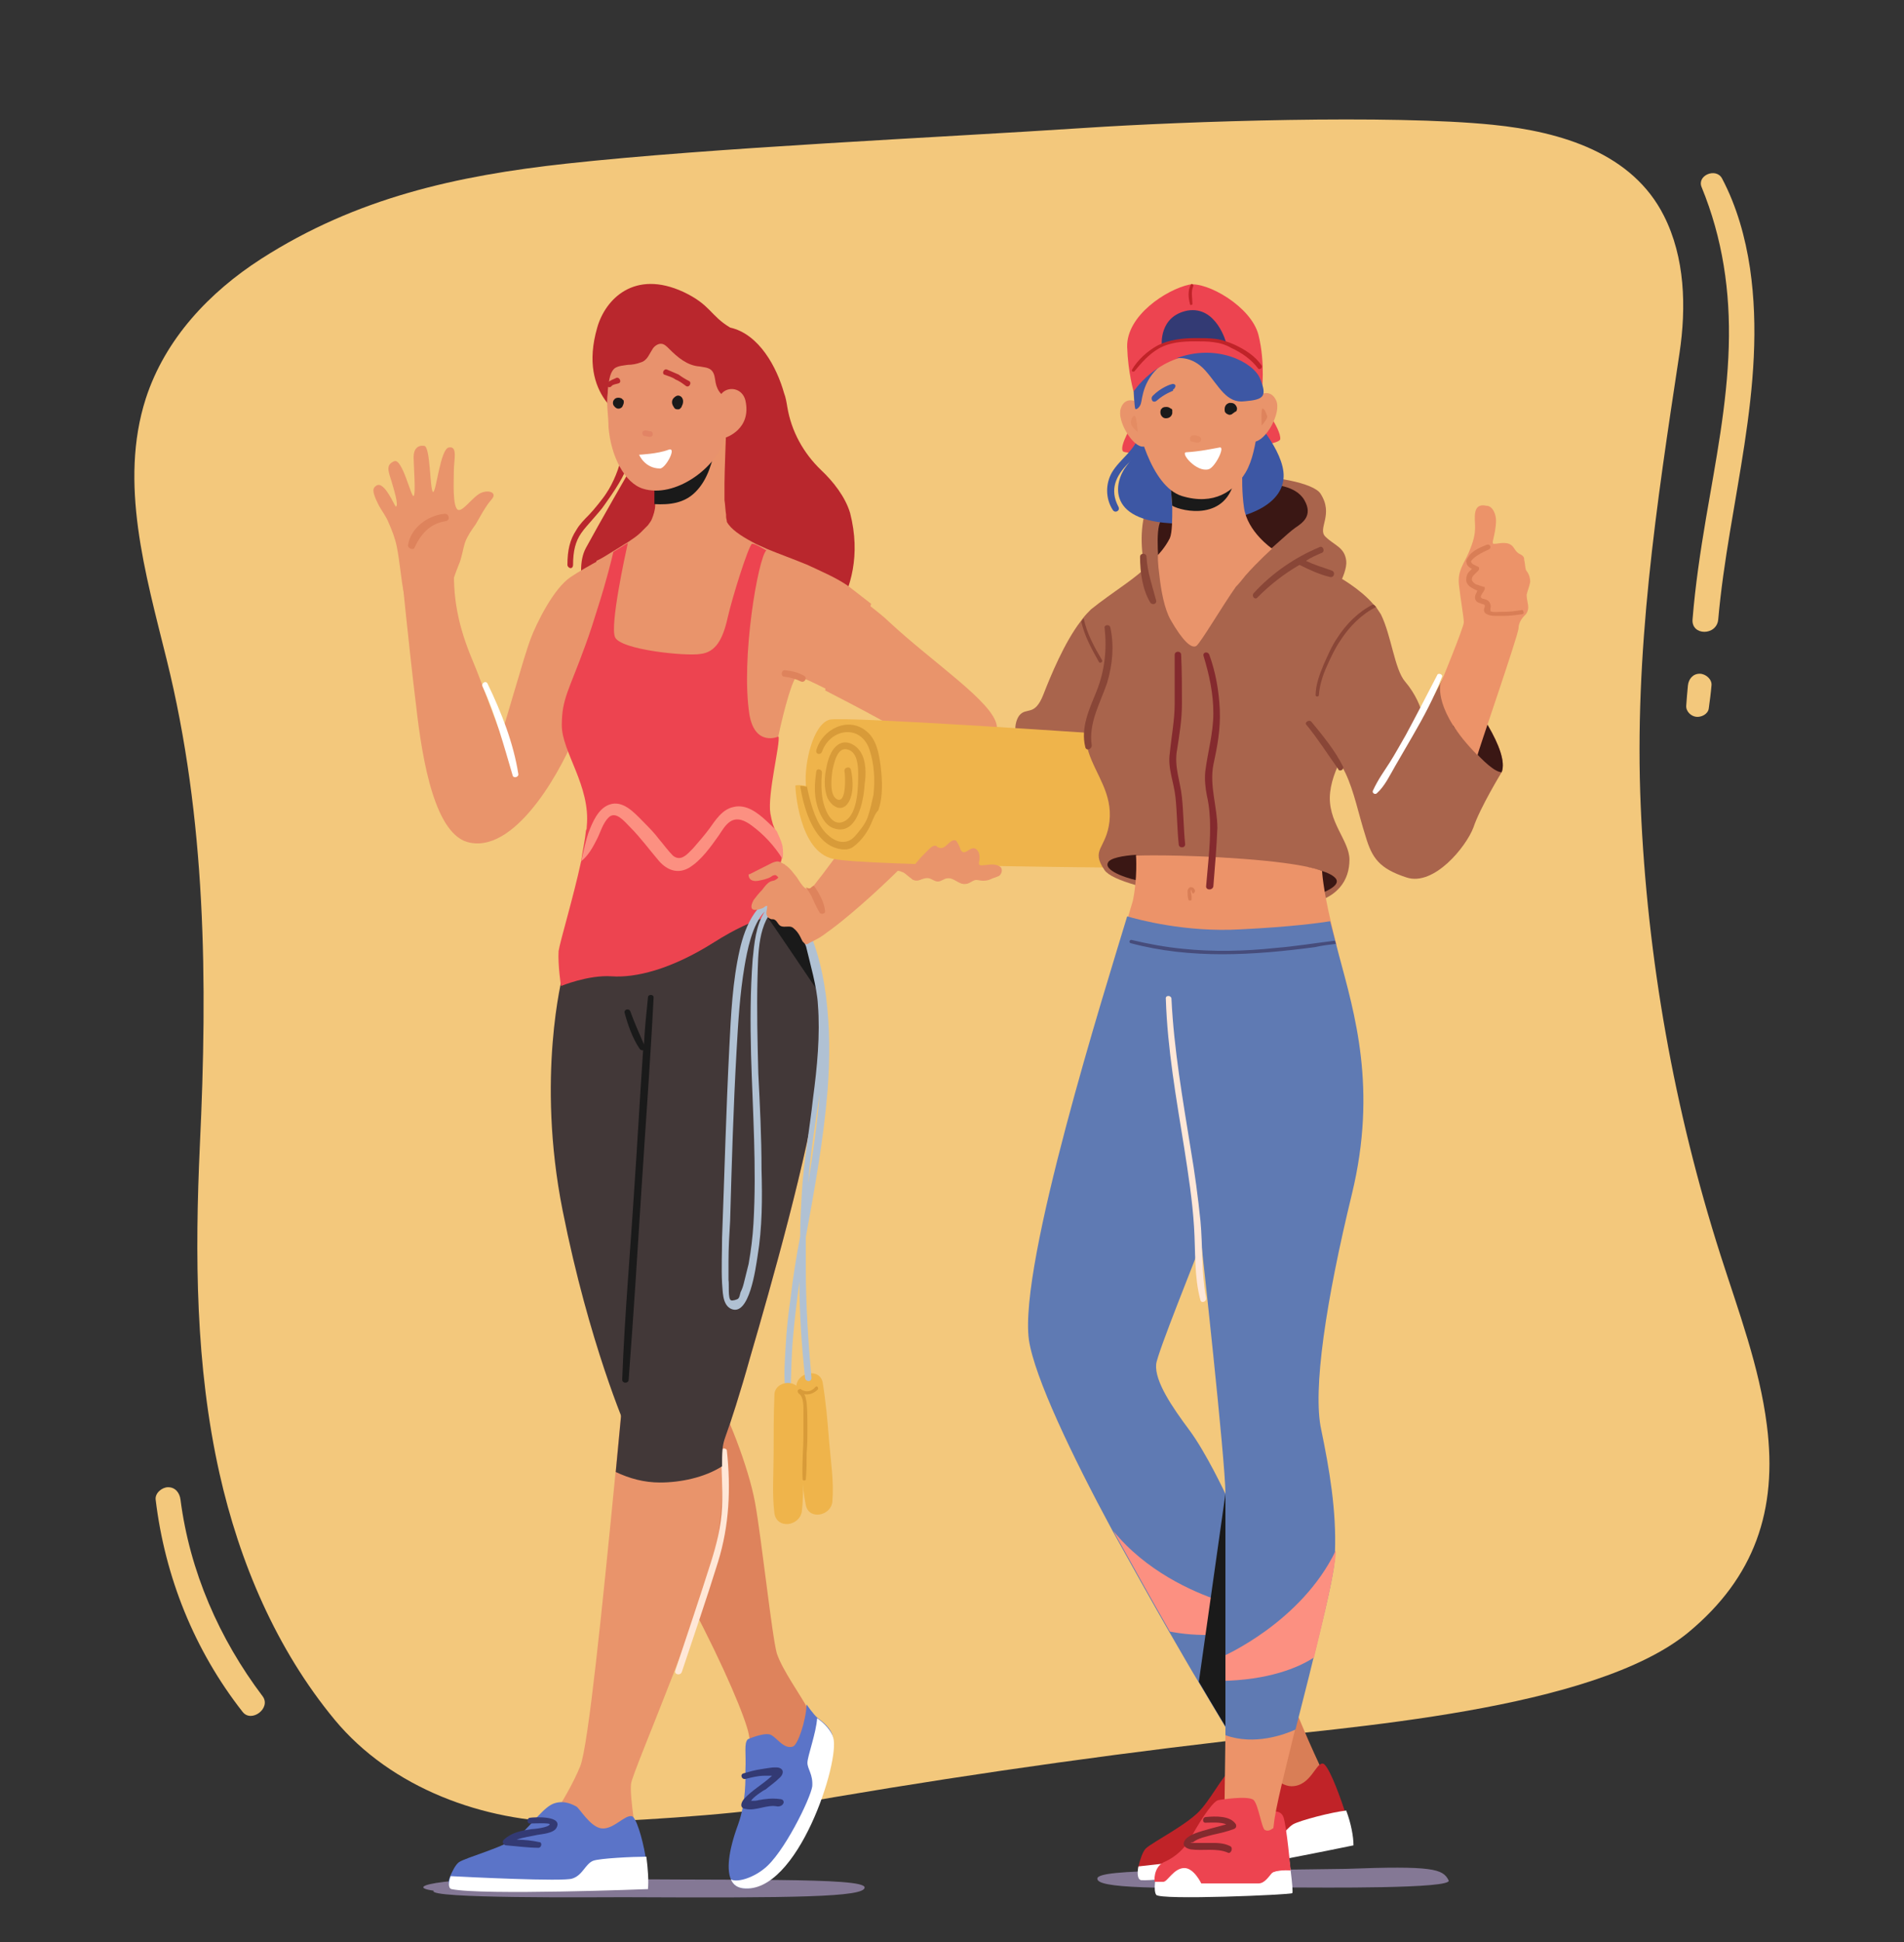 <svg width="255" height="260" viewBox="0 0 255 260" fill="none" xmlns="http://www.w3.org/2000/svg">
<rect x="0" y="0" width="255" height="260" fill="#333333" stroke="none"/>
<path d="M19.522 53.368C15.913 64.618 19.466 76.773 22.314 88.278C27.614 109.647 27.812 131.385 26.768 153.32C26.092 168.018 26.176 182.887 29.391 197.246C32.069 209.175 37.004 220.792 44.814 230.234C52.399 239.392 64.777 243.915 76.535 243.971C82.4 243.999 98.443 242.925 104.224 241.908C124.158 238.374 144.206 235.435 164.338 233.088C180.156 231.251 213.456 229.046 226.172 218.503C234.941 211.21 238.099 202.249 236.633 190.801C235.646 183 232.826 175.537 230.43 168.047C224.227 148.627 220.618 128.36 219.743 108.008C218.841 87.26 221.83 67.756 224.932 47.291C225.862 41.1 225.665 34.458 222.845 28.889C218.644 20.55 209.198 17.639 199.921 16.706C186.303 15.321 158.868 16.226 145.221 17.13C125.483 18.43 95.511 19.759 75.858 21.907C61.14 23.518 47.718 26.486 34.974 34.656C28.037 39.122 22.116 45.369 19.522 53.368Z" fill="#F3C87C"/>
<path d="M234.378 35.928C233.757 31.773 232.601 27.618 230.627 23.886C229.838 22.416 227.244 23.462 227.892 25.045C230.712 31.914 231.755 39.037 231.53 46.443C231.304 54.16 229.782 61.764 228.484 69.368C227.723 73.862 227.046 78.385 226.68 82.936C226.511 85.141 229.922 85.141 230.12 82.936C231.501 67.219 236.69 51.814 234.378 35.928Z" fill="#F3C87C"/>
<path d="M227.639 90.2C226.708 90.2 226.145 90.935 226.06 91.783C225.975 92.688 225.891 93.592 225.834 94.469C225.778 95.232 226.455 95.882 227.16 95.967C227.836 96.052 228.739 95.627 228.851 94.864C228.992 93.819 229.133 92.801 229.218 91.755C229.302 90.935 228.428 90.2 227.639 90.2Z" fill="#F3C87C"/>
<path d="M35.171 227.096C29.363 219.408 25.415 210.391 24.175 200.78C24.062 199.875 23.498 199.112 22.511 199.112C21.693 199.112 20.735 199.904 20.848 200.78C22.088 211.126 26.036 220.962 32.492 229.188C33.677 230.714 36.355 228.679 35.171 227.096Z" fill="#F3C87C"/>
<mask id="mask0" mask-type="alpha" maskUnits="userSpaceOnUse" x="0" y="-1" width="255" height="261">
<rect y="-0" width="255" height="260" fill="white"/>
</mask>
<g mask="url(#mask0)">
</g>
<g clip-path="url(#clip0)">
<path d="M76.427 76.06C76.211 76.06 75.995 75.843 75.995 75.626C75.995 73.675 76.319 72.265 77.182 70.964C77.613 70.205 78.26 69.554 78.907 68.903C79.447 68.361 80.849 66.626 81.173 66.084C82.143 64.675 83.006 62.506 83.222 61.096C83.222 60.879 83.546 61.53 83.761 61.53C83.977 61.53 84.085 61.747 84.085 61.964C83.869 63.482 82.035 66.084 80.957 67.602C80.525 68.253 79.986 68.795 79.447 69.446C78.907 70.096 78.26 70.747 77.829 71.397C77.074 72.482 76.75 73.783 76.75 75.626C76.75 75.843 76.642 76.06 76.427 76.06Z" fill="#B9272D"/>
<path d="M84.085 56.217C84.085 56.217 77.29 53.181 79.986 43.855C81.065 40.06 84.948 36.048 91.528 39.084C95.195 40.819 95.087 42.229 97.784 43.855C101.667 44.723 104.04 49.169 105.01 52.638C105.226 53.181 105.334 53.831 105.442 54.482C105.981 57.735 107.599 60.663 109.972 62.94C111.59 64.458 113.208 66.518 113.855 68.687C116.768 80.072 108.246 86.361 108.246 86.361L79.555 83.542C79.555 83.542 76.534 76.928 78.476 73.349C80.418 69.771 84.301 63.048 84.301 63.048L84.085 56.217Z" fill="#B9272D"/>
<path d="M58.09 253.132C57.011 254.217 79.77 254 83.546 254C106.521 254.108 115.797 254 115.797 252.699C115.797 251.289 98.215 251.831 74.916 251.506C60.678 251.181 53.452 252.482 58.09 253.132Z" fill="#847895"/>
<path d="M108.354 229.06C107.276 227 104.795 223.638 104.04 221.361C103.392 219.084 101.99 205.964 101.127 201.193C100.264 196.422 97.244 188.723 95.518 186.229C94.656 184.928 93.361 182 92.282 179.397C90.017 185.578 87.644 191.651 85.918 198.048C88.291 204.771 90.772 211.385 92.606 214.855C97.136 223.422 99.833 230.036 100.264 232.096C100.696 234.157 102.098 245.434 104.363 246.843C106.52 248.145 109.541 231.229 108.354 229.06Z" fill="#DE835C"/>
<path d="M99.509 252.807C98.754 252.699 98.215 252.373 97.891 251.614C97.352 250.422 97.46 248.036 98.862 244.241C99.941 241.205 99.833 238.06 99.833 236.976C99.941 234.699 99.617 233.398 100.157 232.855C100.157 232.855 102.098 231.988 103.069 232.205C103.932 232.422 104.903 234.265 106.197 233.831C106.844 233.614 107.923 230.47 108.031 228.193C108.031 228.193 108.893 229.494 109.541 230.036C110.296 230.578 111.266 231.446 111.482 232.313C112.237 235.349 106.52 253.566 99.509 252.807Z" fill="#5B74C8"/>
<path d="M99.509 252.807C98.754 252.699 98.215 252.373 97.891 251.614C98.646 252.048 100.696 251.506 102.314 250.205C104.902 248.253 108.57 240.771 108.786 239.144C108.893 237.518 108.138 236.867 108.138 236C108.138 235.132 109.325 231.988 109.433 230.036C110.404 230.687 111.374 231.771 111.59 232.638C112.561 235.675 106.844 253.675 99.509 252.807Z" fill="white"/>
<path d="M104.579 240.879C103.824 240.771 103.177 240.771 102.422 240.879C102.206 240.879 101.882 240.988 101.667 240.988C101.343 241.096 101.019 241.096 100.804 241.096C100.696 241.096 100.696 241.096 100.588 241.096C100.804 240.663 102.206 239.687 102.53 239.578C103.177 239.036 103.824 238.602 104.363 238.06C104.903 237.626 105.118 236.867 104.255 236.651C103.608 236.542 102.637 236.759 101.882 236.867C101.127 236.976 100.372 237.193 99.617 237.41C99.078 237.518 99.294 238.277 99.833 238.169C100.696 237.952 101.559 237.735 102.422 237.735C102.745 237.735 103.069 237.735 103.392 237.735C103.392 237.735 103.392 237.735 103.285 237.843C102.098 238.928 100.696 239.687 99.617 240.879C99.186 241.422 99.078 242.072 99.833 242.181C101.235 242.506 102.745 241.53 104.147 241.855C105.01 241.855 105.226 240.988 104.579 240.879Z" fill="#333A74"/>
<path d="M85.379 246.735C85.379 246.735 84.301 240.663 84.516 238.819C84.732 236.976 95.303 213.229 96.273 204.879C96.597 202.277 96.705 200.325 96.705 198.807C96.813 195.446 96.597 194.144 97.136 192.41C97.784 190.675 99.186 186.337 100.48 181.675C103.177 172.458 108.354 154.241 109.649 144.373C111.482 130.819 106.52 123.554 106.52 123.554C103.608 118.349 87.105 128.325 87.105 128.325L84.085 179.289C84.085 179.289 83.33 188.181 82.251 199.024C80.741 214.422 78.799 233.723 77.721 236.434C75.887 240.988 71.573 246.843 71.573 246.843L85.379 246.735Z" fill="#E9946B"/>
<path d="M86.458 252.699C86.458 252.699 64.777 253.566 60.571 252.699C60.139 252.59 59.923 252.048 60.247 251.289C60.571 250.53 61.002 249.663 61.434 249.337C62.296 248.687 67.797 247.277 69.523 245.759C71.357 244.132 72.867 241.855 74.269 241.422C75.671 240.988 76.75 241.638 77.182 241.855C77.613 242.072 79.015 244.566 80.525 244.783C82.143 245 83.653 242.94 84.624 243.157C85.163 243.265 86.026 245.976 86.458 248.578C86.781 250.205 86.674 251.614 86.458 252.699Z" fill="#5B74C8"/>
<path d="M86.781 252.916C86.781 252.916 64.669 253.783 60.463 252.916C60.031 252.807 60.031 252.048 60.355 251.181C62.296 251.289 75.456 251.94 76.642 251.506C78.044 251.072 78.368 249.554 79.447 249.12C80.31 248.795 84.732 248.578 86.566 248.578C86.781 250.205 86.889 251.831 86.781 252.916Z" fill="white"/>
<path d="M70.925 243.373C70.494 243.482 70.602 244.241 71.033 244.132C71.357 244.132 73.73 244.024 73.622 244.241C73.514 244.675 71.465 244.891 71.141 244.891C69.739 245.108 68.552 245.325 67.474 246.301C67.15 246.626 67.474 247.06 67.797 247.06C69.2 247.169 70.71 247.385 72.112 247.385C72.543 247.385 72.651 246.626 72.22 246.626C71.249 246.41 70.171 246.301 69.2 246.301C70.063 245.976 71.033 245.867 72.004 245.651C72.651 245.542 74.054 245.434 74.485 244.783C75.564 243.048 71.573 243.265 70.925 243.373Z" fill="#333A74"/>
<path d="M97.352 194.253C97.352 193.819 96.597 193.819 96.597 194.253C96.597 196.747 96.813 199.241 96.705 201.735C96.597 204.337 95.95 206.831 95.195 209.217C93.685 213.988 92.067 218.759 90.449 223.638C90.233 224.181 91.096 224.397 91.312 223.855C92.93 218.976 94.656 213.988 96.166 209.108C97.676 204.229 97.891 199.241 97.352 194.253Z" fill="#FFE7D7"/>
<path d="M75.348 130.602C75.348 130.602 71.788 144.157 75.348 162.048C78.907 179.94 83.869 191.217 83.869 191.217L90.88 127.783L75.348 130.602Z" fill="#423838"/>
<path d="M96.705 196.313C94.332 197.831 91.096 198.482 88.399 198.482C86.242 198.482 84.301 197.94 82.467 197.072C83.438 187.096 84.085 179.289 84.085 179.289L87.105 128.325C87.105 128.325 103.608 118.349 106.521 123.554C106.521 123.554 111.482 130.819 109.649 144.373C108.354 154.241 103.177 172.458 100.48 181.675C99.186 186.337 97.784 190.675 97.136 192.41C96.705 193.602 96.705 194.578 96.705 196.313Z" fill="#423838"/>
<path d="M84.948 159.12C85.379 152.94 85.703 146.759 86.134 140.578C86.026 140.687 85.811 140.578 85.703 140.47C84.732 139.06 84.085 137.217 83.653 135.59C83.546 135.157 84.193 134.94 84.409 135.373C84.948 136.891 85.595 138.301 86.242 139.819C86.35 137.759 86.566 135.59 86.781 133.53C86.781 133.096 87.537 133.096 87.537 133.53C87.105 142.096 86.458 150.663 85.919 159.12C85.379 167.687 84.84 176.253 84.193 184.711C84.193 185.253 83.33 185.253 83.33 184.711C83.653 176.144 84.409 167.687 84.948 159.12Z" fill="#1A1A1A"/>
<path d="M60.786 77.361C60.786 77.361 60.786 77.253 60.786 77.361C61.002 76.711 61.218 76.169 61.434 75.626C61.865 74.65 61.973 73.566 62.296 72.59C62.62 71.723 63.159 70.964 63.699 70.205C64.346 69.12 64.993 67.819 65.856 66.843C66.611 65.976 65.532 65.542 64.454 65.976C63.375 66.409 61.973 68.578 61.326 68.253C60.571 67.819 60.786 64.241 60.786 62.94C60.786 61.639 61.326 59.687 60.139 59.904C58.953 60.012 58.413 66.084 57.982 65.867C57.55 65.434 57.658 59.687 56.795 59.687C55.932 59.578 55.393 60.12 55.393 61.205C55.393 62.289 55.717 66.193 55.393 66.409C55.07 66.626 53.883 61.313 52.804 61.747C51.726 62.181 51.941 62.94 52.373 64.241C52.697 65.325 53.452 67.711 53.02 67.819C52.912 67.928 51.51 64.349 50.431 65C49.892 65.325 49.784 65.759 50.647 67.494C51.079 68.361 51.726 69.12 52.049 69.988C52.481 70.964 52.912 72.048 53.128 73.132C53.559 75.193 53.667 77.361 54.099 79.422C54.207 79.855 54.207 80.181 54.422 80.506C55.07 81.373 56.472 82.132 57.335 81.482C57.874 81.156 58.413 80.723 58.953 80.289C59.492 79.855 60.031 79.313 60.463 78.879C60.786 78.337 60.678 77.795 60.786 77.361Z" fill="#E9946B"/>
<path d="M55.501 73.349C56.364 71.506 57.55 70.096 59.708 69.771C60.355 69.662 60.139 68.687 59.492 68.795C57.227 69.012 54.962 70.747 54.638 73.024C54.638 73.458 55.393 73.675 55.501 73.349Z" fill="#DE835C"/>
<path d="M82.79 73.675C82.79 73.675 78.692 75.735 76.427 77.253C74.161 78.771 71.896 83.325 71.033 85.602C70.171 87.879 67.366 97.964 67.15 98.181C66.935 98.397 64.777 91.891 63.159 88.096C61.541 84.193 60.463 79.964 60.894 74.976C61.326 69.988 53.667 75.518 53.667 75.518C53.667 75.518 54.854 87.446 55.717 94.385C56.58 102.084 58.306 111.952 62.944 112.819C69.415 114.12 75.671 102.193 77.29 97.747C78.907 93.409 82.79 73.675 82.79 73.675Z" fill="#E9946B"/>
<path d="M65.317 91.566C67.15 95.361 68.768 99.482 69.415 103.602C69.523 104.036 68.768 104.253 68.66 103.819C67.474 99.807 66.395 95.795 64.669 92C64.346 91.458 65.101 91.024 65.317 91.566Z" fill="white"/>
<path d="M80.094 81.265C80.525 86.144 81.712 92.217 84.948 92.867C88.184 93.518 91.312 91.891 94.008 89.397L97.46 107.181L102.853 105.554C102.853 105.554 103.5 102.084 104.255 98.506C105.01 94.928 106.197 90.699 106.736 90.59C107.276 90.482 110.404 92.108 113.64 93.735C114.179 91.783 114.61 89.831 115.042 87.771C115.581 85.494 116.12 83.217 116.66 80.831C115.257 79.747 113.747 78.554 113.424 78.337C111.806 77.253 109.972 76.494 108.138 75.626C106.305 74.867 104.471 74.217 102.637 73.458C101.99 73.132 101.343 72.915 100.804 72.59C99.186 71.723 97.891 70.855 97.352 69.879C97.352 69.662 97.244 69.446 97.244 69.12V69.012V68.903C97.136 68.253 97.136 67.602 97.028 66.952C97.028 66.518 97.028 66.084 97.028 65.65C97.028 65.65 97.028 65.65 97.028 65.542C97.028 65.217 97.028 65 97.028 64.675C97.028 63.482 97.244 57.735 97.244 57.735L91.528 60.771L87.752 62.831C87.752 62.831 87.752 63.807 87.752 65.108C87.752 65.434 87.752 65.434 87.752 65.867C87.752 66.518 87.752 66.952 87.752 67.602C87.752 68.253 87.537 68.903 87.321 69.446C87.213 69.771 86.997 69.988 86.781 70.313C86.458 70.638 86.134 70.964 85.811 71.289C85.379 71.723 84.732 72.156 84.085 72.59C83.869 72.699 83.761 72.807 83.546 72.915C83.222 73.132 82.683 73.458 82.143 73.783C81.28 74.325 80.418 74.867 79.878 75.084C79.878 75.301 79.77 78.012 80.094 81.265Z" fill="#E9946B"/>
<path d="M105.118 89.723C106.089 89.831 106.952 90.048 107.707 90.482C108.138 90.699 107.815 91.458 107.276 91.241C106.628 90.915 105.873 90.699 105.01 90.59C104.579 90.59 104.579 89.723 105.118 89.723Z" fill="#DE835C"/>
<path d="M93.145 65.867C91.635 67.385 89.694 67.602 87.644 67.494C87.644 66.952 87.644 66.518 87.644 65.976C87.644 65.65 87.644 65.542 87.644 65.217C87.644 64.024 87.644 62.94 87.644 62.94L91.42 60.879L95.95 59.361C95.411 61.747 94.871 64.132 93.145 65.867Z" fill="#1A1A1A"/>
<path d="M81.605 50.795C81.497 51.446 81.389 52.096 81.389 52.638C81.174 54.048 81.497 55.675 81.497 57.193C81.821 61.096 83.654 64.675 86.135 65.434C90.342 66.735 95.951 62.723 97.138 58.602C97.138 58.602 100.697 57.518 99.834 53.614C99.403 51.879 97.461 51.663 96.598 52.747C96.167 52.313 95.951 51.771 95.843 51.229C95.735 50.687 95.735 49.928 95.196 49.494C94.764 49.169 94.225 49.169 93.686 49.06C92.068 48.952 90.773 47.867 89.587 46.675C89.263 46.349 88.94 46.024 88.508 46.024C88.077 46.024 87.645 46.349 87.43 46.675C87.214 47 86.998 47.434 86.782 47.759C86.567 48.084 86.243 48.41 85.812 48.518C85.272 48.735 84.625 48.843 84.086 48.843C83.439 48.952 82.9 48.952 82.36 49.277C81.929 49.602 81.713 50.253 81.605 50.795Z" fill="#E8926D"/>
<path d="M90.341 53.181C90.449 53.072 90.665 52.964 90.772 52.964C90.772 52.964 90.772 52.964 90.88 52.964C91.528 53.072 91.635 53.831 91.312 54.373C91.312 54.482 91.204 54.59 91.096 54.699C90.988 54.807 90.88 54.807 90.772 54.807C90.449 54.807 90.341 54.699 90.233 54.482C89.91 54.048 89.91 53.506 90.341 53.181Z" fill="#1A1A1A"/>
<path d="M82.251 53.506C82.467 53.181 83.006 53.181 83.33 53.398C83.33 53.398 83.33 53.506 83.438 53.506C83.546 53.614 83.546 53.723 83.546 53.831C83.546 54.048 83.438 54.265 83.33 54.482C83.006 54.807 82.575 54.807 82.251 54.373C82.035 54.157 82.035 53.723 82.251 53.506Z" fill="#1A1A1A"/>
<g opacity="0.5">
<path opacity="0.5" d="M86.026 57.952C86.026 57.735 86.242 57.626 86.458 57.626C86.674 57.626 86.889 57.735 87.105 57.735C87.321 57.735 87.429 57.952 87.429 58.169C87.429 58.385 87.213 58.494 86.997 58.494C86.781 58.494 86.566 58.385 86.35 58.385C86.134 58.385 86.026 58.169 86.026 57.952Z" fill="#CF5D4C"/>
</g>
<path d="M89.37 49.494C89.91 49.711 90.341 49.928 90.88 50.144C91.312 50.47 91.851 50.795 92.283 51.012C92.714 51.229 92.283 51.988 91.851 51.663C91.42 51.337 90.988 51.012 90.449 50.795C90.017 50.47 89.478 50.361 88.939 50.144C88.615 49.928 88.939 49.277 89.37 49.494Z" fill="#B9272D"/>
<path d="M81.388 51.229C81.712 50.904 82.143 50.795 82.575 50.578C83.006 50.47 83.33 51.229 82.791 51.337C82.467 51.446 82.143 51.446 81.928 51.663C81.604 52.096 81.065 51.663 81.388 51.229Z" fill="#B9272D"/>
<path d="M85.595 60.879C85.595 60.879 88.076 60.771 89.478 60.229C90.772 59.687 89.154 62.723 88.4 62.723C86.35 62.723 85.595 60.879 85.595 60.879Z" fill="white"/>
<path d="M75.132 132.012C75.132 132.012 78.8 130.494 81.928 130.711C85.056 130.928 89.802 129.843 95.626 126.157C101.451 122.47 104.363 122.47 104.363 122.47L104.255 115.964C104.255 115.964 104.579 115.638 104.687 114.988C104.795 114.554 104.795 114.012 104.687 113.253C104.471 112.385 104.148 111.843 103.932 111.301C103.608 110.759 103.392 110.108 103.177 108.916C102.745 106.422 104.579 99.265 104.255 98.614C104.255 98.614 101.127 100.024 100.372 95.687C99.186 88.096 101.559 74.65 102.637 73.675C102.53 73.675 101.235 72.807 100.804 72.807C100.804 72.807 100.804 72.807 100.696 72.807C100.157 73.349 98.107 79.855 97.46 82.675C96.813 85.602 95.842 87.337 93.793 87.554C91.959 87.879 83.006 87.012 82.359 85.277C81.712 83.65 83.653 74.65 84.085 72.699C83.869 72.807 83.761 72.916 83.546 73.024C83.222 73.241 82.683 73.566 82.143 73.891C81.928 74.867 81.173 77.903 80.094 81.265C79.555 83 79.015 84.735 78.368 86.47C76.211 92.434 75.24 93.518 75.24 97.096C75.24 100.675 79.123 105.229 78.584 110.65C78.584 110.867 78.584 110.976 78.476 111.193C78.368 112.385 78.044 113.795 77.829 115.313C76.75 120.301 75.024 125.94 74.809 127.349C74.701 129.193 75.132 132.012 75.132 132.012Z" fill="#ED4450"/>
<path d="M77.829 115.313C78.8 114.554 79.447 113.361 79.986 112.277C80.418 111.409 80.741 110.217 81.496 109.458C82.467 108.482 83.653 110 84.409 110.759C85.811 112.169 86.997 113.795 88.292 115.313C89.37 116.506 90.772 117.048 92.282 116.181C93.9 115.205 95.195 113.361 96.273 111.843C96.705 111.193 97.136 110.434 97.784 110C98.754 109.349 99.833 109.891 100.696 110.542C102.314 111.735 103.716 113.253 104.795 114.988C104.903 114.554 104.903 114.012 104.795 113.253C104.579 112.385 104.255 111.843 104.04 111.301C103.608 110.759 103.069 110.325 102.637 109.891C101.451 108.807 99.941 107.614 98.215 108.048C96.705 108.373 95.842 109.783 94.979 110.976C94.332 111.843 93.577 112.711 92.822 113.578C92.067 114.337 91.204 115.422 90.125 114.554C89.478 113.903 88.939 113.144 88.292 112.385C87.644 111.518 86.889 110.759 86.134 110C84.948 108.807 83.438 107.072 81.604 107.723C80.094 108.265 79.339 110.108 78.8 111.518C78.476 112.494 78.152 113.903 77.829 115.313Z" fill="#FC9081"/>
<path d="M96.705 171.807C96.813 172.783 96.705 174.518 97.784 175.169C100.372 176.578 101.235 169.53 101.451 168.229C102.098 164.325 102.098 160.422 101.99 156.518C101.99 152.289 101.775 147.952 101.559 143.723C101.451 139.494 101.343 135.156 101.451 130.928C101.559 127.675 101.451 123.446 104.148 121.169C104.471 121.169 104.903 121.169 105.226 121.277C105.765 121.385 105.981 120.518 105.442 120.41C101.559 119.325 99.725 124.205 99.078 127.132C98.107 131.361 97.891 135.916 97.676 140.253C97.244 148.711 97.028 157.169 96.705 165.735C96.705 167.687 96.597 169.747 96.705 171.807ZM97.568 171.373C97.568 170.506 97.568 169.638 97.568 168.879C97.568 167.036 97.676 165.301 97.784 163.458C97.999 155.867 98.215 148.277 98.647 140.687C98.862 136.891 99.078 133.096 99.725 129.301C100.049 127.458 100.696 123.771 102.422 122.036C101.235 123.879 101.019 126.265 100.804 128.434C100.48 132.663 100.48 137 100.588 141.229C100.804 148.711 101.343 156.301 100.912 163.783C100.804 165.626 100.588 167.361 100.264 169.205C100.049 170.072 99.833 170.94 99.617 171.807C99.509 172.241 99.401 172.566 99.186 173C99.078 173.325 99.078 173.65 98.862 173.867C98.754 173.976 98.107 174.193 97.891 174.084C97.46 173.867 97.676 171.916 97.568 171.373Z" fill="#B0C1D3"/>
<path d="M110.188 185.144C110.619 187.747 110.835 190.349 111.051 193.06C111.267 195.663 111.698 198.373 111.482 200.976C111.374 202.928 108.354 203.578 107.923 201.518C107.383 198.916 107.383 196.205 107.168 193.602C106.952 191 106.736 188.398 106.628 185.795C106.628 183.626 109.864 183.084 110.188 185.144Z" fill="#EFB44B"/>
<path d="M102.853 122.903C102.853 122.795 109.433 132.554 109.433 132.554C109.433 132.554 108.57 126.482 107.599 124.638C106.628 122.795 102.853 122.903 102.853 122.903Z" fill="#1A1A1A"/>
<path d="M105.226 180.157C105.334 178.096 105.55 176.036 105.873 173.867C106.197 171.048 106.628 168.337 107.168 165.518C107.168 163.566 107.276 161.723 107.383 159.771C107.599 155.759 108.462 150.988 108.894 146.976C109.433 142.964 109.864 138.518 109.541 134.506C109.433 132.229 108.462 128.867 107.923 126.59C107.491 124.53 107.06 124.53 105.765 122.795C105.55 122.47 105.981 121.928 106.197 122.361C108.57 125.072 109.217 128.217 109.756 131.578C110.296 135.59 110.619 139.169 110.188 143.181C109.756 147.41 108.678 152.94 108.354 157.169C108.354 157.602 108.246 157.928 108.246 158.361C109.433 150.988 110.404 143.397 109.972 135.916C109.649 131.036 108.246 126.265 105.658 122.144C105.442 121.711 106.521 121.277 106.736 121.711C109.001 125.072 110.08 129.301 110.619 133.313C111.159 137.65 111.159 141.663 110.835 146C110.296 152.614 109.109 159.12 107.923 165.626C107.923 167.036 107.923 168.446 107.923 169.855C107.923 174.735 108.246 179.614 108.678 184.494C108.678 185.036 107.923 185.036 107.815 184.494C107.383 180.265 107.06 175.928 107.06 171.59C106.736 174.084 106.413 176.578 106.197 179.181C105.981 181.566 105.981 183.843 105.873 186.337C105.873 186.663 105.334 186.663 105.226 186.337C104.903 184.385 105.118 182.217 105.226 180.157Z" fill="#B0C1D3"/>
<path d="M100.372 117.048C101.235 116.614 102.53 115.964 103.392 115.53C104.147 115.205 104.363 115.313 104.903 115.638C105.01 115.638 105.118 115.747 105.226 115.855C105.765 116.181 106.305 116.94 106.736 117.482C106.952 117.807 107.383 118.566 107.815 118.891C108.031 119 108.246 119.108 108.462 119C108.57 118.891 108.678 118.783 108.893 118.675C109.109 118.458 109.217 118.241 109.325 118.132C110.188 117.157 122.916 100.024 121.945 98.831C120.974 97.855 114.502 94.494 110.511 92.434C111.374 87.771 112.669 83.542 113.424 78.879C114.502 79.53 118.062 82.241 119.033 83.217C124.965 88.747 132.947 93.952 133.486 97.096C133.81 99.048 132.947 101.542 131.976 102.952C124.318 113.903 113.424 123.012 110.727 124.855C110.188 125.289 109.649 125.614 109.001 125.94C108.786 126.048 108.57 126.157 108.354 126.265C108.246 126.373 108.031 126.482 107.815 126.373C107.707 126.265 107.599 126.157 107.491 126.048L107.168 125.397C106.952 124.964 106.628 124.53 106.197 124.205C105.765 123.879 105.118 124.205 104.579 123.988C104.147 123.771 104.147 123.337 103.716 123.12C103.5 123.012 103.285 123.12 103.177 123.012C102.853 122.903 102.637 122.578 102.637 122.253C102.637 121.928 102.745 121.711 102.745 121.385V121.277C102.53 121.277 102.422 121.385 102.314 121.494C102.206 121.494 102.206 121.602 102.098 121.602C101.774 121.711 101.451 121.819 101.127 121.819H101.019C100.372 121.711 100.696 120.952 100.912 120.518C101.235 120.084 101.667 119.542 102.098 119.108C102.422 118.675 102.745 118.241 103.177 118.024C103.392 117.916 103.716 117.916 103.824 117.807C104.04 117.699 104.363 117.482 104.147 117.373C104.04 117.265 103.932 117.157 103.824 117.157C103.608 117.157 103.392 117.265 103.285 117.373C102.745 117.699 102.098 117.807 101.559 117.916C101.019 118.024 100.372 117.916 100.264 117.265C100.264 117.157 100.264 117.157 100.264 117.048C100.372 117.048 100.372 117.048 100.372 117.048Z" fill="#E9946B"/>
<path d="M116.875 107.181C116.768 107.181 116.66 107.181 116.552 107.072C116.336 106.855 116.336 106.53 116.444 106.313C118.925 103.277 121.729 97.855 122.053 97.205C122.053 97.205 122.053 97.096 122.161 97.096C122.269 96.879 122.484 96.771 122.7 96.879C122.916 96.879 123.024 96.988 123.132 97.205C123.132 97.313 123.239 97.313 123.132 97.638C122.916 98.072 122.484 99.048 121.406 101C120.435 102.735 118.925 105.229 117.523 106.964C117.091 107.181 116.983 107.181 116.875 107.181Z" fill="white"/>
<path d="M109.756 122.144C109.325 121.494 109.001 120.626 108.678 119.976C108.462 119.542 108.138 119.108 107.923 118.783C108.138 118.891 108.354 119 108.57 118.891C108.678 118.783 108.786 118.675 109.001 118.566C109.756 119.651 110.404 120.843 110.511 122.036C110.511 122.361 109.864 122.47 109.756 122.144Z" fill="#DE835C"/>
<path d="M107.168 186.554C107.383 189.156 107.491 191.867 107.491 194.47C107.491 197.072 107.707 199.783 107.383 202.385C107.06 204.337 104.04 204.771 103.716 202.602C103.392 200 103.608 197.289 103.608 194.687C103.608 192.084 103.608 189.482 103.716 186.771C103.716 184.819 106.952 184.494 107.168 186.554Z" fill="#EFB44B"/>
<path d="M107.06 186.012C107.168 185.904 107.168 185.904 107.276 186.012C107.923 186.446 108.678 186.337 109.217 185.687C109.433 185.47 109.649 185.795 109.541 186.012C109.001 186.554 108.354 186.771 107.707 186.663C107.923 186.988 107.923 187.313 108.031 187.747C108.138 188.94 108.138 190.024 108.138 191.217C108.138 192.301 108.138 193.385 108.031 194.578C108.031 195.663 108.031 196.855 107.923 198.048C107.923 198.265 107.491 198.265 107.491 198.048C107.383 196.096 107.599 194.144 107.599 192.193C107.599 191.217 107.599 190.241 107.599 189.265C107.599 188.506 107.707 186.988 106.952 186.554C106.736 186.229 106.844 186.012 107.06 186.012Z" fill="#D89B39"/>
<path d="M121.729 117.373C121.406 117.156 121.19 116.831 120.759 116.723C120.327 116.506 119.896 116.614 119.464 116.614C119.141 116.614 118.709 116.506 118.601 116.181C118.493 115.964 118.601 115.638 118.709 115.422C119.141 114.771 119.896 114.446 120.651 114.554C121.298 114.663 122.376 114.879 122.916 114.554C123.455 114.229 123.239 114.554 123.671 114.879C123.779 114.988 123.887 115.096 123.994 115.205C124.102 115.313 124.102 115.53 123.994 115.638C123.994 116.181 123.887 116.723 123.779 117.265C123.455 117.916 122.7 118.024 122.161 117.699C122.053 117.59 121.837 117.482 121.729 117.373Z" fill="#E9946B"/>
<path d="M155.491 90.699L150.852 102.301L136.075 98.831C136.075 98.831 135.644 96.988 136.507 95.795C137.477 94.602 138.556 96.012 139.742 92.976C140.713 90.482 142.547 86.036 144.704 83.217C144.812 83.108 144.92 82.891 145.028 82.783C145.351 82.349 145.783 81.915 146.106 81.59C148.911 79.313 152.902 76.928 153.549 75.735C154.304 74.65 155.491 90.699 155.491 90.699Z" fill="#A9644C"/>
<path d="M147.185 88.638C146.214 86.903 145.244 85.169 144.812 83.217C144.92 83.108 145.028 82.891 145.136 82.783C145.567 84.843 146.538 86.578 147.617 88.422C147.724 88.638 147.293 88.855 147.185 88.638Z" fill="#894637"/>
<path d="M152.686 116.181C152.686 116.181 116.228 115.964 111.59 114.988C106.952 114.012 106.521 105.446 106.521 105.229C106.521 105.12 106.736 105.12 107.06 105.12C107.491 105.12 107.923 105.229 107.923 105.229C107.923 105.12 107.923 105.12 107.923 105.012C107.707 102.193 108.894 96.879 111.159 96.337C113.424 95.903 146.646 98.181 146.646 98.181C154.736 100.675 152.686 116.181 152.686 116.181Z" fill="#EFB44B"/>
<path d="M153.225 76.169C153.225 76.169 149.019 81.373 148.695 83C148.587 84.626 149.235 86.795 147.832 91.132C146.43 95.47 144.812 97.638 145.783 100.675C146.754 103.711 149.019 106.205 148.587 110C148.156 113.687 145.999 113.687 147.94 116.506C149.882 119.325 169.189 121.819 174.259 121.169C179.328 120.518 180.731 117.699 180.731 115.096C180.731 112.494 177.711 110 178.142 106.096C178.573 102.193 181.594 98.723 182.78 95.144C183.967 91.675 179.113 77.253 179.113 77.253L153.225 76.169Z" fill="#A9644C"/>
<path d="M148.695 83.976C148.587 83.542 147.832 83.65 147.94 84.084C148.264 87.012 147.94 89.831 146.861 92.542C145.891 94.928 144.704 97.422 145.351 100.024C145.459 100.566 146.214 100.349 146.214 99.807C145.783 96.771 147.293 94.277 148.264 91.458C149.019 88.964 149.234 86.361 148.695 83.976Z" fill="#894637"/>
<path d="M154.951 81.373C154.951 81.373 151.5 74 153.549 67.928C155.598 61.855 175.014 63.265 176.848 66.084C178.681 68.903 176.416 70.747 177.495 71.831C178.681 73.024 180.083 73.241 180.299 75.084C180.515 76.928 178.034 80.614 178.034 80.614C178.034 80.614 161.207 89.181 159.374 87.988C157.54 87.012 154.951 81.373 154.951 81.373Z" fill="#A9644C"/>
<path d="M170.268 64.891C170.268 64.891 173.504 64.891 174.69 66.952C175.877 69.012 174.475 69.988 173.504 70.638C172.533 71.289 169.621 74.108 168.218 75.193C166.816 76.385 155.275 76.277 155.275 76.277C155.275 76.277 154.628 70.964 155.491 69.662C156.353 68.47 170.268 64.891 170.268 64.891Z" fill="#3A1714"/>
<path d="M151.823 56.542C151.823 56.542 149.774 59.795 150.421 60.446C151.068 61.096 171.131 60.229 171.454 58.819C171.67 57.41 168.434 53.289 168.434 53.289L151.823 56.542Z" fill="#ED4450"/>
<path d="M152.578 58.602C152.578 58.602 152.47 60.337 150.852 62.398C149.234 64.458 147.832 70.205 158.511 70.096C168.326 69.988 172.317 66.843 171.886 63.157C171.454 59.47 167.032 55.024 167.032 55.024L152.578 58.602Z" fill="#3D57A4"/>
<path d="M170.376 73.458C170.376 73.458 168.542 75.084 166.816 77.036C166.385 77.578 165.953 78.12 165.522 78.554C163.688 81.156 160.884 85.928 160.237 86.47C159.589 86.903 158.403 85.819 156.785 83C155.922 81.482 155.491 78.988 155.275 77.036C155.059 75.518 155.059 74.325 155.059 74.325C155.059 74.325 156.03 73.349 156.677 72.048C157.001 71.289 157.001 69.446 157.001 67.928C156.893 66.301 156.785 65.108 156.785 65.108L159.05 64.132L166.601 59.361C166.601 59.361 166.061 64.241 166.601 67.928C167.032 71.181 170.376 73.458 170.376 73.458Z" fill="#E9946B"/>
<path d="M152.578 58.06C152.147 60.229 149.99 61.422 148.911 63.265C148.048 64.783 148.048 66.735 149.019 68.253C149.342 68.795 150.097 68.361 149.774 67.819C148.587 65.542 149.45 63.699 151.068 62.072C152.147 60.988 153.118 59.904 153.441 58.277C153.441 57.735 152.686 57.518 152.578 58.06Z" fill="#3D57A4"/>
<path d="M165.414 63.807C164.443 69.879 158.295 68.47 157.001 67.711C156.893 66.301 156.785 65.108 156.785 65.108L159.05 64.132L165.414 63.807Z" fill="#1A1A1A"/>
<path d="M152.039 50.687C152.255 49.928 152.578 49.277 153.118 48.626C153.98 47.651 155.167 46.891 156.353 46.458C157.432 46.024 158.619 45.807 159.913 45.807C161.099 45.807 162.286 46.132 163.472 46.566C164.335 46.783 165.09 47.108 165.845 47.542C166.708 48.084 167.356 48.735 167.895 49.602C168.326 50.361 168.866 51.337 168.866 52.205C168.758 54.048 168.65 55.783 168.434 57.626C168.111 59.47 167.787 61.638 166.816 63.265C165.306 65.759 162.61 67.711 158.295 66.409C154.088 65.108 152.147 56.759 152.039 54.807C151.823 53.398 151.715 51.988 152.039 50.687Z" fill="#E9946B"/>
<path d="M158.834 60.554C160.668 60.446 162.178 60.12 163.365 59.904C164.12 59.795 162.717 62.614 161.854 62.831C160.237 63.265 158.079 60.663 158.834 60.554Z" fill="white"/>
<path d="M168.758 52.855C168.758 52.855 170.16 51.988 170.915 53.614C171.67 55.241 169.513 59.145 167.895 59.145C166.385 59.253 168.758 52.855 168.758 52.855Z" fill="#E9946B"/>
<g opacity="0.7">
<path opacity="0.7" d="M159.374 58.711C159.374 58.494 159.589 58.277 159.805 58.277C160.021 58.277 160.237 58.277 160.452 58.385C160.668 58.385 160.884 58.602 160.884 58.819C160.884 59.036 160.668 59.253 160.452 59.253C160.237 59.253 160.021 59.253 159.805 59.144C159.482 59.144 159.374 59.036 159.374 58.711Z" fill="#DE835C"/>
</g>
<path d="M157.216 52.096C157.324 51.988 157.432 51.771 157.432 51.663C157.432 51.446 157.109 51.337 156.893 51.446C156.785 51.446 155.491 51.879 154.412 52.964C154.196 53.181 154.196 53.398 154.304 53.614C154.412 53.831 154.736 53.831 154.951 53.614C155.922 52.747 157.109 52.313 157.109 52.313C157.109 52.096 157.109 52.096 157.216 52.096Z" fill="#3D57A4"/>
<path d="M163.257 51.229C163.149 51.12 163.041 50.904 163.041 50.795C163.041 50.578 163.257 50.47 163.58 50.47C163.688 50.47 164.983 50.795 166.277 51.771C166.493 51.879 166.493 52.205 166.385 52.422C166.277 52.638 165.953 52.638 165.738 52.422C164.659 51.663 163.472 51.337 163.472 51.337C163.472 51.229 163.365 51.229 163.257 51.229Z" fill="#3D57A4"/>
<path d="M169.081 54.699C169.405 54.699 169.621 55.458 169.729 55.783C169.729 56.108 168.973 56.976 168.973 56.976C168.973 56.976 168.866 54.699 169.081 54.699Z" fill="#DE835C"/>
<path d="M152.039 53.723C152.039 53.723 150.637 53.072 150.097 54.699C149.558 56.325 151.715 59.904 153.118 59.795C154.736 59.795 152.039 53.723 152.039 53.723Z" fill="#E9946B"/>
<g opacity="0.71">
<path opacity="0.71" d="M151.931 55.675C151.607 55.675 151.392 56.542 151.5 56.759C151.5 57.084 152.362 57.843 152.362 57.843C152.362 57.843 152.255 55.675 151.931 55.675Z" fill="#DE835C"/>
</g>
<path d="M164.12 55.241C164.012 55.132 164.012 54.916 164.012 54.807C164.012 54.373 164.227 54.048 164.659 53.94C164.983 53.94 165.198 53.94 165.414 54.157C165.63 54.373 165.738 54.699 165.63 54.916C165.63 55.024 165.522 55.132 165.414 55.132C165.306 55.241 165.09 55.349 164.983 55.458C164.767 55.566 164.551 55.566 164.443 55.458C164.335 55.458 164.227 55.349 164.12 55.241Z" fill="#1A1A1A"/>
<path d="M157.001 54.916C157.001 55.024 157.001 55.241 157.001 55.349C156.893 55.783 156.569 56 156.138 56C155.814 56 155.598 55.783 155.491 55.566C155.383 55.349 155.383 55.024 155.491 54.807C155.598 54.699 155.598 54.699 155.706 54.59C155.922 54.482 156.03 54.482 156.246 54.482C156.461 54.482 156.677 54.59 156.785 54.699C156.893 54.699 157.001 54.807 157.001 54.916Z" fill="#1A1A1A"/>
<path d="M151.823 52.205C151.823 52.205 151.931 54.482 152.039 54.699C152.039 54.916 152.578 54.699 152.794 54.048C153.01 53.398 153.01 50.578 156.03 48.518C157.324 47.542 152.47 49.602 151.823 52.205Z" fill="#3D57A4"/>
<path d="M151.823 52.422C151.823 52.422 154.736 47.867 160.452 47.434C166.169 47 168.542 50.904 168.974 52.53C168.974 52.53 169.513 48.735 168.542 44.831C167.571 41.036 161.639 37.675 159.266 38.108C156.246 38.759 150.852 42.229 150.96 46.458C151.068 49.819 151.823 52.422 151.823 52.422Z" fill="#ED4450"/>
<path d="M155.598 46.241C155.598 46.241 159.589 44.506 164.228 45.916C164.228 45.916 162.933 40.928 159.05 41.578C155.167 42.337 155.598 46.241 155.598 46.241Z" fill="#333A74"/>
<path d="M168.974 48.952C168.111 47.651 166.708 46.783 165.306 46.132C164.551 45.807 163.688 45.482 162.825 45.373C161.962 45.265 161.1 45.265 160.129 45.265C158.403 45.265 156.569 45.482 155.059 46.241C153.657 47 152.363 48.193 151.608 49.494C151.5 49.711 151.715 49.819 151.931 49.711C152.902 48.518 153.873 47.434 155.167 46.675C156.677 45.807 158.403 45.699 160.129 45.699C160.884 45.699 161.747 45.699 162.502 45.807C163.365 45.916 164.12 46.132 164.875 46.566C166.277 47.217 167.571 48.084 168.542 49.385C168.758 49.494 169.081 49.277 168.974 48.952Z" fill="#C02328"/>
<path d="M157.54 47.976C157.54 47.976 159.589 47.542 161.423 49.602C163.257 51.663 164.227 54.048 166.708 53.723C169.297 53.506 169.729 53.072 168.758 50.687C167.895 48.518 162.933 45.916 157.54 47.976Z" fill="#3D57A4"/>
<path d="M159.482 38.108C159.05 38.976 159.158 39.843 159.374 40.711C159.374 40.928 159.697 40.819 159.697 40.711C159.697 39.843 159.482 39.084 159.805 38.325C159.913 38.108 159.589 37.891 159.482 38.108Z" fill="#C02328"/>
<path d="M154.843 80.397C154.304 78.337 153.657 76.602 153.549 74.542C153.549 74 152.686 74 152.686 74.542C152.686 76.602 153.01 78.988 154.088 80.723C154.412 81.048 154.951 80.831 154.843 80.397Z" fill="#894637"/>
<path d="M178.358 76.385C177.171 75.952 175.985 75.626 174.906 75.084C175.553 74.65 176.308 74.325 177.063 74C177.495 73.783 177.171 73.024 176.74 73.241C173.396 74.65 170.376 76.711 167.895 79.421C167.571 79.855 168.111 80.397 168.434 79.964C170.16 78.229 171.994 76.819 174.043 75.626C175.338 76.277 176.74 76.928 178.142 77.253C178.681 77.361 178.897 76.602 178.358 76.385Z" fill="#894637"/>
<path d="M116.875 109.783C116.336 111.193 115.473 112.494 114.287 113.361C113.424 114.012 112.129 113.687 111.266 113.253C108.678 111.843 107.599 107.94 107.168 105.229C107.599 105.229 108.031 105.337 108.031 105.337C108.031 105.229 108.031 105.229 108.031 105.12C108.462 107.181 109.217 110.434 110.943 111.843C112.022 112.819 113.424 113.144 114.502 111.952C115.15 111.193 115.905 110.325 116.228 109.349C116.552 108.373 116.768 107.397 116.983 106.422C117.199 104.361 117.091 102.301 116.444 100.349C115.257 96.879 111.159 97.53 110.08 100.675C109.864 101.108 109.217 101 109.325 100.458C110.08 97.638 113.639 95.795 116.12 97.964C117.415 99.048 117.738 101 117.954 102.626C118.17 104.578 118.278 106.638 117.63 108.482C117.199 108.916 117.091 109.349 116.875 109.783Z" fill="#D89B39"/>
<path d="M115.257 100.675C114.718 99.807 113.639 99.156 112.669 99.482C111.482 99.915 110.943 101.434 110.727 102.518C110.404 103.928 110.296 105.554 110.835 106.855C111.266 107.723 112.345 108.699 113.316 107.831C114.395 106.747 114.287 104.47 113.963 103.06C113.855 102.518 112.992 102.735 113.1 103.277C113.208 103.711 113.424 107.831 112.022 106.964C111.051 106.313 111.374 104.036 111.482 103.169C111.698 102.193 112.129 99.915 113.532 100.349C114.826 100.675 114.934 102.518 114.934 103.602C114.934 105.337 114.934 109.566 112.669 110.108C111.159 110.434 110.404 108.156 110.188 107.072C109.972 105.879 109.972 104.687 110.08 103.494C110.188 103.06 109.433 102.735 109.325 103.277C109.109 104.795 109.001 106.313 109.433 107.831C109.756 108.916 110.404 110.434 111.59 110.867C114.826 112.06 115.689 107.072 115.797 105.012C116.012 103.602 116.012 101.867 115.257 100.675Z" fill="#D89B39"/>
<path d="M124.426 113.687C124.426 113.687 124.426 113.578 124.426 113.687C124.749 113.361 125.073 113.144 125.397 113.253C125.504 113.361 125.612 113.47 125.72 113.47C126.152 113.687 126.583 113.361 126.907 113.036C127.23 112.711 127.77 112.277 128.093 112.602C128.309 112.928 128.525 113.361 128.633 113.687C128.633 113.795 128.74 113.903 128.848 114.012C129.28 114.337 129.711 113.687 130.25 113.578C130.682 113.47 131.006 113.903 131.113 114.229C131.221 114.663 131.221 114.988 131.113 115.422C131.113 115.53 131.113 115.638 131.113 115.747C131.221 115.855 131.329 115.855 131.437 115.855C132.192 115.855 133.055 115.53 133.81 115.964C134.349 116.181 134.241 116.94 133.81 117.265C133.594 117.373 133.271 117.482 132.947 117.59C132.516 117.807 132.192 117.916 131.653 117.916C131.329 117.916 131.006 117.807 130.682 117.807C130.143 117.916 129.819 118.349 129.28 118.349C128.417 118.458 127.77 117.482 126.907 117.59C126.475 117.59 126.044 118.024 125.612 118.024C125.181 118.024 124.857 117.699 124.426 117.59C123.994 117.482 123.563 117.699 123.131 117.807C122.808 117.916 122.269 117.916 122.053 117.59C121.298 116.614 123.779 114.337 124.426 113.687Z" fill="#E9946B"/>
<path d="M201.117 103.385C201.117 103.385 198.205 108.156 197.342 110.759C196.371 113.361 192.056 118.675 188.389 117.482C184.722 116.289 183.751 114.879 182.888 111.952C181.917 108.916 181.378 105.988 180.191 103.494C179.005 100.891 173.935 94.494 173.935 94.494L173.827 81.59L179.113 77.144C179.113 77.144 182.133 78.771 183.967 80.94C184.074 81.048 184.182 81.156 184.29 81.265C184.506 81.59 184.722 81.915 184.937 82.241C186.34 85.06 186.771 89.614 188.173 91.241C189.575 92.867 190.438 94.928 190.438 95.687C190.438 96.337 193.89 89.614 193.89 89.614C193.89 89.614 194.321 90.156 195.077 91.024C197.342 93.952 202.196 100.566 201.117 103.385Z" fill="#A9644C"/>
<path d="M179.868 102.626C178.789 100.458 177.171 98.506 175.661 96.662C175.337 96.229 174.582 96.771 175.014 97.096C176.524 98.94 177.818 101 179.221 102.952C179.328 103.385 180.083 103.06 179.868 102.626Z" fill="#894637"/>
<path d="M184.29 81.265C182.349 82.241 180.731 83.867 179.544 85.711C178.789 86.795 178.25 87.988 177.711 89.181C177.171 90.373 176.74 91.675 176.632 93.084C176.632 93.301 176.2 93.301 176.2 93.084C176.2 91.675 176.74 90.265 177.279 88.964C177.818 87.771 178.358 86.47 179.113 85.385C180.299 83.542 181.917 81.915 183.859 80.94C184.074 80.94 184.182 81.156 184.29 81.265Z" fill="#894637"/>
<path d="M192.488 90.373C191.086 93.084 189.683 95.795 188.281 98.397C187.526 99.699 186.879 100.891 186.124 102.084C185.369 103.277 184.614 104.253 183.859 105.879C183.751 106.205 184.182 106.422 184.398 106.205C185.477 105.229 186.124 103.819 186.879 102.518C187.634 101.217 188.389 99.915 189.144 98.614C190.654 96.012 192.056 93.409 193.135 90.59C193.243 90.265 192.596 90.048 192.488 90.373Z" fill="white"/>
<path d="M201.117 103.385C199.283 103.385 194.645 97.205 194.645 97.205L194.969 91.024C197.342 93.952 202.196 100.566 201.117 103.385Z" fill="#3A1714"/>
<path d="M197.881 101.108C197.773 101.108 203.382 84.952 203.382 84.084C203.382 83.759 203.49 83.434 203.598 83.217C203.814 82.783 204.029 82.566 204.353 82.241C205 81.373 204.461 80.614 204.461 79.638C204.569 79.096 204.784 78.662 204.892 78.12C205 77.795 204.892 77.361 204.784 77.036C204.676 76.711 204.461 76.494 204.353 76.277C204.245 75.843 204.245 75.409 204.137 74.976C204.137 74.867 204.137 74.65 204.029 74.542C203.814 74.217 203.49 74.217 203.274 74C202.843 73.675 202.735 73.132 202.303 72.915C201.98 72.699 201.656 72.699 201.225 72.699C200.901 72.699 200.47 72.807 200.146 72.807C200.038 72.807 199.93 72.807 199.93 72.699C199.93 72.59 199.93 72.59 199.93 72.482C200.146 71.506 200.362 70.638 200.362 69.662C200.362 68.903 199.93 67.711 199.068 67.711C197.126 67.277 197.557 69.446 197.557 70.53C197.557 71.614 197.342 72.482 196.695 74C196.047 75.518 195.184 76.385 195.4 78.337C195.616 80.289 196.047 82.675 196.047 83.325C196.047 83.976 192.919 91.566 192.919 91.566C192.919 91.566 191.949 95.144 197.881 101.108Z" fill="#EC9369"/>
<path d="M200.578 82.458C200.793 82.458 201.009 82.458 201.117 82.458C201.225 82.458 201.333 82.458 201.441 82.458C202.196 82.458 203.058 82.349 203.814 82.241C204.029 82.241 204.137 82.024 204.029 81.915C204.029 81.699 203.814 81.59 203.706 81.699C202.951 81.807 202.196 81.915 201.441 81.915C201.333 81.915 201.225 81.915 201.117 81.915C200.685 81.915 199.823 82.024 199.607 81.807V81.59C199.607 81.373 199.715 81.156 199.607 80.94C199.499 80.397 199.068 80.289 198.744 80.181C198.528 80.181 198.42 80.072 198.312 79.964C198.312 79.964 198.312 79.747 198.42 79.638C198.42 79.53 198.528 79.53 198.528 79.421C198.636 79.313 198.744 79.096 198.852 78.879C198.852 78.771 198.852 78.662 198.852 78.662C198.852 78.554 198.744 78.554 198.636 78.554C198.312 78.446 197.989 78.337 197.665 78.229C197.45 78.12 197.234 77.903 197.126 77.687C197.126 77.47 197.126 77.253 197.342 77.036C197.557 76.819 197.773 76.602 197.989 76.385C198.097 76.277 198.097 76.168 198.097 76.06C198.097 75.952 197.989 75.843 197.881 75.843C197.665 75.735 197.45 75.626 197.234 75.518C197.126 75.409 197.018 75.301 197.018 75.193C197.018 75.084 197.126 74.976 197.234 74.867C197.773 74.325 198.636 73.891 199.391 73.566C199.607 73.458 199.607 73.349 199.607 73.132C199.499 72.915 199.391 72.915 199.175 72.915C198.312 73.241 197.342 73.674 196.802 74.325C196.695 74.542 196.479 74.759 196.371 75.084C196.371 75.409 196.479 75.735 196.802 75.952C196.91 76.06 197.018 76.06 197.126 76.168C197.018 76.277 196.802 76.494 196.695 76.602C196.371 77.036 196.371 77.361 196.371 77.795C196.479 78.229 196.802 78.554 197.234 78.771C197.45 78.879 197.665 78.988 197.881 79.096C197.773 79.205 197.773 79.205 197.773 79.313C197.557 79.638 197.45 80.072 197.665 80.397C197.881 80.723 198.205 80.723 198.42 80.831C198.744 80.94 198.852 80.94 198.852 81.048V81.265C198.744 81.482 198.636 81.807 198.96 82.132C199.499 82.458 199.93 82.458 200.578 82.458Z" fill="#D97E56"/>
<path d="M175.014 116.072C175.014 116.072 178.573 116.723 179.005 117.807C179.436 119 175.553 120.084 175.553 120.084L175.014 116.072Z" fill="#3A1714"/>
<path d="M152.578 117.916C152.47 116.723 152.255 115.638 152.147 114.446C150.421 114.554 148.587 114.879 148.372 115.53C147.832 116.723 151.715 117.807 152.578 117.916C152.578 118.024 152.578 118.024 152.578 117.916Z" fill="#3A1714"/>
<path d="M155.275 127.458C157.756 128 160.237 128.217 162.717 128.325C168.326 128.651 173.72 128 179.005 126.482C178.681 125.397 178.466 124.313 178.25 123.446C177.171 118.891 177.063 116.614 177.063 116.614C177.063 116.614 175.23 115.638 166.493 114.988C157.756 114.337 152.147 114.554 152.147 114.554C152.147 114.554 152.363 117.59 151.715 120.626C151.608 120.952 151.392 121.711 151.068 122.795C150.852 123.554 150.529 124.53 150.205 125.723C151.608 126.59 153.657 127.132 155.275 127.458Z" fill="#EC9369"/>
<path d="M159.374 118.783C159.158 118.891 159.05 119.108 159.05 119.325C159.05 119.65 159.05 120.084 159.158 120.41C159.158 120.626 159.589 120.626 159.589 120.41C159.589 120.084 159.589 119.759 159.482 119.434C159.482 119.434 159.482 119.325 159.482 119.217C159.482 119.108 159.589 119.217 159.589 119.217C159.589 119.325 159.589 119.434 159.697 119.542C159.697 119.65 159.913 119.65 159.913 119.542C160.237 119.325 159.913 118.675 159.374 118.783Z" fill="#D97E56"/>
<path d="M193.998 251.723C194.861 252.916 176.308 252.699 173.18 252.699C154.52 252.916 146.861 252.807 146.969 251.506C146.969 250.096 161.315 250.53 180.299 250.205C191.841 249.771 193.243 250.205 193.998 251.723Z" fill="#847895"/>
<path d="M163.58 243.048C163.58 243.048 167.356 235.783 168.542 230.47C168.758 229.602 168.758 227.217 168.758 223.855C171.886 223.855 162.825 204.012 165.953 203.904C165.306 206.831 170.268 221.47 174.475 231.229C176.524 236.108 178.789 240.554 178.789 240.554L163.58 243.048Z" fill="#D97E56"/>
<path d="M180.946 246.843C180.946 246.843 157.971 251.723 153.118 251.397C152.578 251.397 152.255 250.855 152.47 249.879C152.686 249.012 153.01 247.928 153.441 247.494C154.304 246.626 159.374 244.132 160.992 242.072C162.717 240.012 164.012 237.193 165.414 236.542C166.816 235.783 168.218 236.325 168.758 236.542C169.297 236.759 171.239 239.144 172.964 239.144C175.553 239.144 176.2 236 177.171 236.108C177.818 236.217 179.113 239.47 180.083 242.397C180.838 244.132 181.054 245.65 180.946 246.843Z" fill="#C02328"/>
<path d="M181.27 247.06C181.27 247.06 157.864 251.94 152.902 251.723C152.363 251.723 152.255 250.855 152.47 249.879C154.628 249.663 168.542 248.036 169.836 247.385C171.239 246.626 171.994 245 173.18 244.241C174.151 243.699 178.358 242.614 180.299 242.397C180.946 244.132 181.27 245.867 181.27 247.06Z" fill="white"/>
<path d="M172.533 248.036C172.533 248.036 173.288 253.241 173.072 253.458C172.857 253.675 155.275 254.434 154.843 253.675C154.412 253.024 154.843 251.072 154.843 251.072L165.198 246.41L172.533 248.036Z" fill="white"/>
<path d="M170.268 242.614C170.268 242.614 171.454 242.181 171.886 243.265C172.317 244.458 172.857 250.422 172.857 250.422C172.857 250.422 170.592 250.205 169.836 251.072C169.189 252.048 168.003 248.253 168.003 248.253L170.268 242.614Z" fill="#ED4450"/>
<path d="M163.796 230.578C164.012 230.904 164.12 231.12 164.12 231.12V232.205L163.904 249.012C163.904 249.012 169.944 250.422 170.592 244.349C170.807 242.072 172.102 237.084 173.504 231.337C173.612 230.904 173.72 230.361 173.827 229.928C170.484 230.361 167.14 230.578 163.796 230.578Z" fill="#EC9369"/>
<path d="M163.257 240.988C163.257 240.988 167.14 240.337 167.895 240.988C168.542 241.638 168.974 244.783 169.405 245C169.837 245.217 170.16 245 170.484 244.783C170.807 244.566 172.641 250.313 172.641 250.313C172.641 250.313 170.807 250.313 170.376 250.747C169.944 251.181 169.405 252.157 168.542 252.157C167.571 252.157 160.884 252.157 160.884 252.157C160.884 252.157 159.913 250.096 158.619 250.096C157.216 250.096 156.354 251.94 155.814 251.94C155.383 251.94 154.628 251.94 154.628 251.94C154.628 251.94 154.412 250.096 155.814 249.337C156.569 249.012 158.403 248.144 159.697 245.65C161.1 243.157 162.61 240.988 163.257 240.988Z" fill="#ED4450"/>
<path d="M165.522 244.241C164.767 243.048 162.718 243.157 161.531 243.265C160.992 243.265 160.992 244.132 161.531 244.024C162.178 244.024 163.473 243.916 164.228 244.241C163.149 244.566 162.178 244.783 161.1 245.108C160.345 245.325 158.942 245.759 158.619 246.518C158.295 247.169 158.942 247.494 159.482 247.602C161.1 247.819 162.933 247.385 164.443 248.036C164.875 248.253 165.198 247.385 164.767 247.169C163.904 246.735 163.041 246.735 162.178 246.735C161.747 246.735 161.315 246.735 160.776 246.735C160.452 246.735 160.129 246.735 159.913 246.735C159.374 246.735 159.266 246.735 159.805 246.626C160.452 246.084 161.639 245.867 162.394 245.65C163.365 245.434 164.335 245.217 165.198 244.891C165.522 244.783 165.63 244.566 165.522 244.241Z" fill="#842A2E"/>
<path d="M159.266 191.434C157.001 188.397 154.628 184.928 154.843 182.651C154.951 181.241 160.344 168.012 160.884 166.385C160.884 166.385 164.12 195.554 164.12 200C164.12 200 161.531 194.47 159.266 191.434ZM179.328 127.891C178.897 126.157 178.466 124.638 178.142 123.337C176.848 123.554 172.857 124.096 166.169 124.422C158.834 124.855 152.47 123.12 150.96 122.687C148.048 132.337 136.399 169.205 137.801 179.397C138.556 184.385 143.518 194.795 149.019 204.988C151.608 209.651 154.196 214.313 156.569 218.434C158.079 221.036 159.374 223.313 160.56 225.265C162.717 228.843 164.12 231.229 164.12 231.229V232.313C168.003 233.723 172.102 232.205 173.504 231.554C174.259 228.518 175.122 225.265 175.877 222.12C177.387 215.94 178.789 210.41 178.789 208.132C178.789 208.024 178.789 207.916 178.789 207.807C179.005 202.277 178.034 196.638 176.955 191.434C175.769 186.12 177.603 174.084 181.054 159.879C184.506 145.675 181.378 135.59 179.328 127.891Z" fill="#5F7AB3"/>
<path d="M161.531 173.759C160.884 170.397 161.1 166.928 160.776 163.458C160.452 160.313 160.021 157.06 159.482 153.916C158.403 147.193 157.216 140.47 156.893 133.747C156.893 133.205 156.03 133.205 156.138 133.747C156.354 140.47 157.54 147.084 158.619 153.807C159.158 157.277 159.697 160.747 159.913 164.217C160.129 167.47 159.913 170.94 160.776 174.084C160.884 174.518 161.639 174.301 161.531 173.759Z" fill="#FFE7D7"/>
<path d="M178.897 126.373C177.926 126.482 177.063 126.59 176.093 126.807C167.895 127.891 159.482 128.434 151.392 126.265C151.176 126.157 151.284 125.831 151.5 125.831C153.765 126.373 156.138 126.807 158.403 127.024C162.502 127.458 166.708 127.349 170.807 126.916C173.504 126.699 176.093 126.265 178.789 125.94L178.897 126.373Z" fill="#464C7B"/>
<path d="M178.897 207.59C178.897 207.699 178.897 207.807 178.897 207.916C178.789 210.193 177.495 215.723 175.985 221.904C173.827 223.313 169.836 224.94 163.473 225.048L163.688 221.795C163.688 221.795 174.259 217.241 178.897 207.59Z" fill="#FC9081"/>
<path d="M163.365 214.313C159.697 213.12 153.441 210.301 149.127 204.988C151.715 209.65 154.304 214.313 156.677 218.434C158.295 218.759 160.452 218.976 162.933 218.867C163.041 217.349 163.257 215.831 163.365 214.313Z" fill="#FC9081"/>
<path d="M164.12 200V231.12C164.12 231.12 162.717 228.843 160.56 225.157L164.12 200Z" fill="#1A1A1A"/>
<path d="M158.295 106.747C158.079 104.578 157.216 102.626 157.648 100.349C157.971 98.289 158.295 96.337 158.295 94.169C158.295 92 158.295 89.831 158.187 87.662C158.187 87.12 157.324 87.12 157.324 87.662C157.324 89.831 157.324 92 157.324 94.169C157.324 96.446 156.893 98.506 156.677 100.783C156.354 102.843 157.216 104.687 157.432 106.747C157.648 108.807 157.648 110.976 157.864 113.036C157.864 113.578 158.727 113.578 158.727 113.036C158.511 110.976 158.511 108.807 158.295 106.747Z" fill="#842A2E"/>
<path d="M162.502 102.41C163.041 99.915 163.472 97.638 163.365 95.036C163.257 92.542 162.825 90.048 161.962 87.662C161.747 87.12 160.992 87.337 161.207 87.879C161.962 90.373 162.502 92.867 162.502 95.47C162.502 98.181 161.747 100.675 161.423 103.277C161.315 104.361 161.423 105.446 161.639 106.53C161.962 107.94 162.07 109.349 162.07 110.867C162.07 113.47 161.747 116.072 161.531 118.675C161.531 119.217 162.394 119.217 162.502 118.675C162.717 116.072 162.933 113.47 163.041 110.867C163.041 108.048 161.962 105.229 162.502 102.41Z" fill="#842A2E"/>
</g>
<defs>
<clipPath id="clip0">
<rect width="155" height="216" fill="white" transform="translate(50 38)"/>
</clipPath>
</defs>
</svg>
